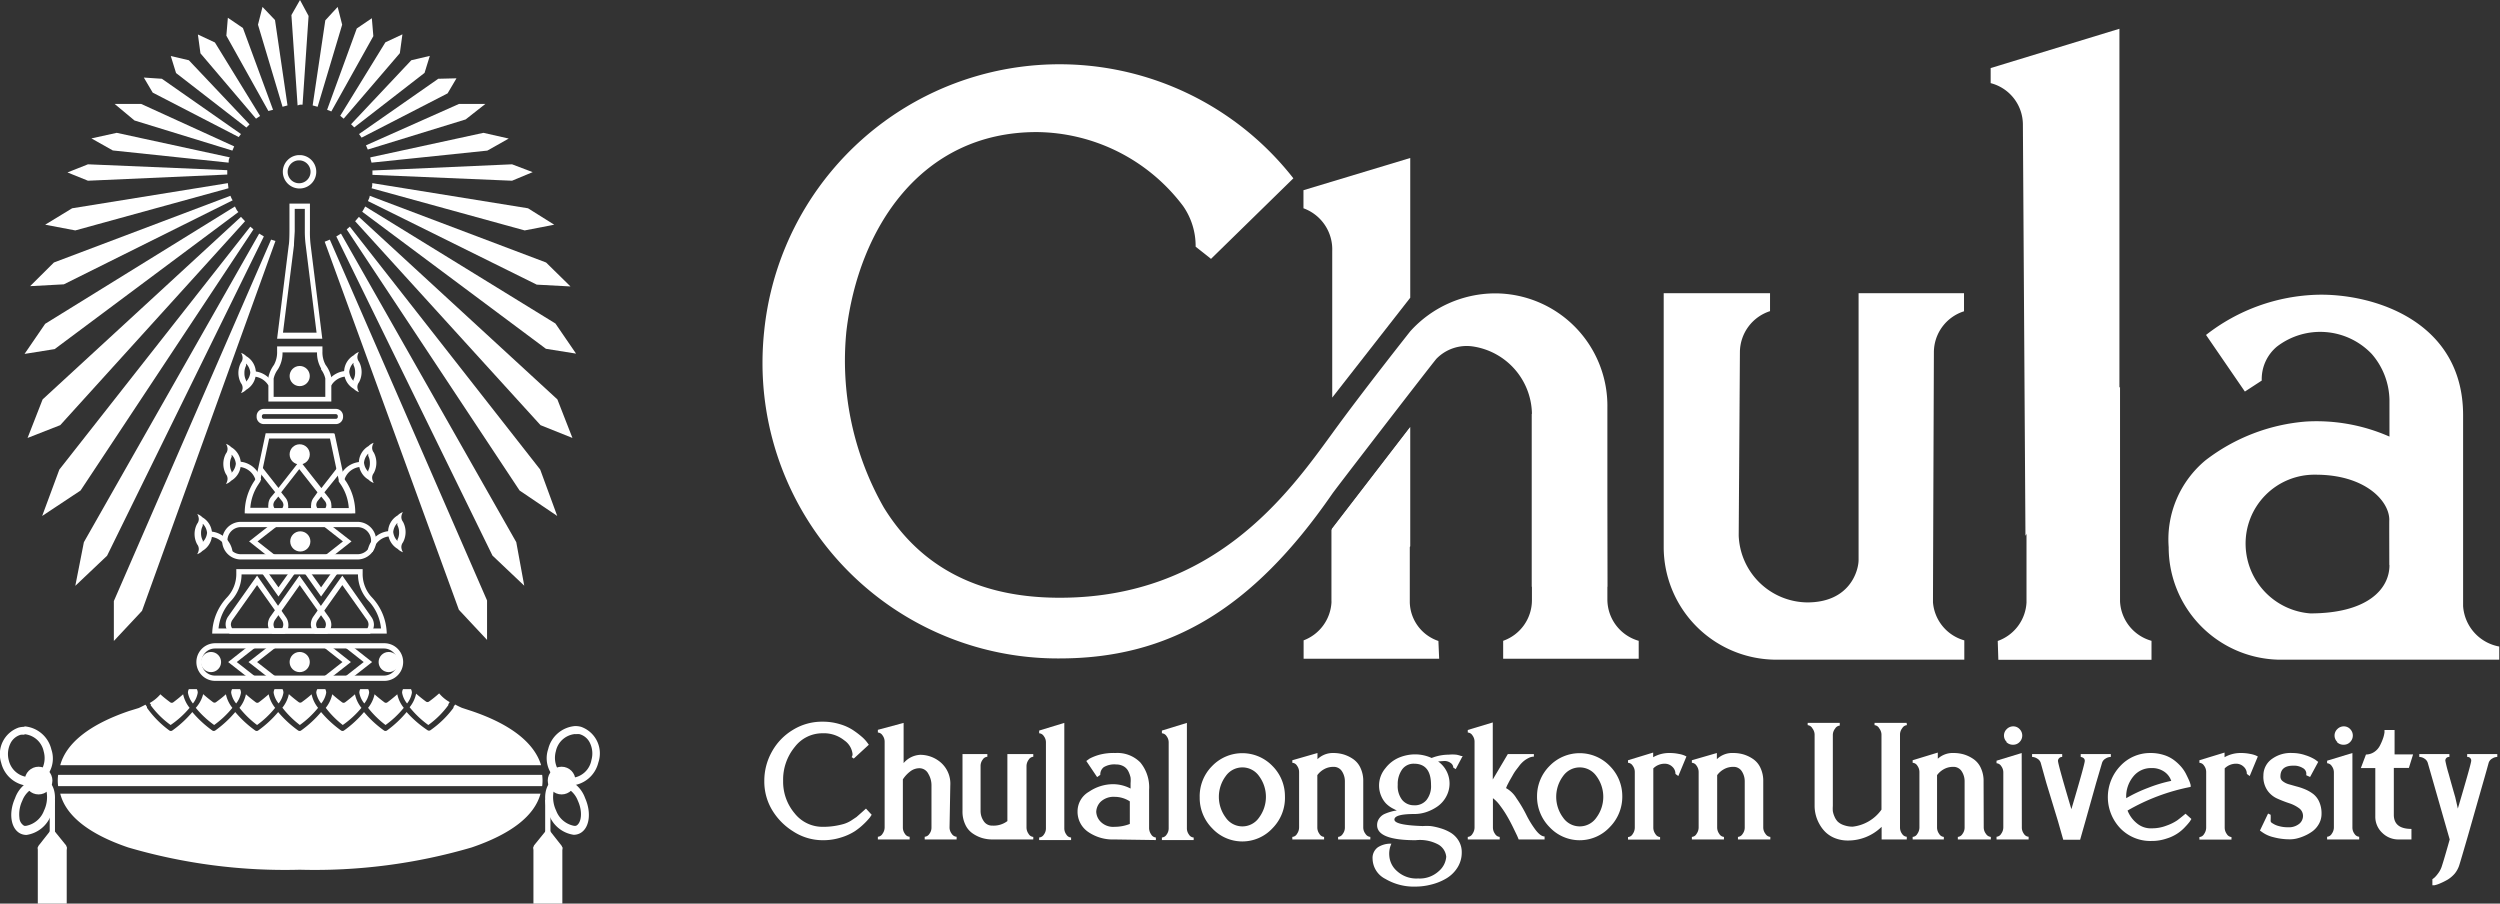 <svg id="Layer_1" data-name="Layer 1" xmlns="http://www.w3.org/2000/svg" viewBox="0 0 166 60"><rect x="0" y="0" width="166" height="60" fill="#333333" stroke="none"/><defs><style>.cls-1{fill:#fff;}</style></defs><title>logo-chula-2020-light</title><path class="cls-1" d="M18,15.91l-10.44,24v2.65l1.87-2L18.29,16Z"/><path class="cls-1" d="M17.21,15.51,5.57,36,5,38.9l2.11-2L17.52,15.7Z"/><path class="cls-1" d="M16.62,15.05,3.94,31.18,2.8,34.26l2.55-1.69L16.83,15.23Z"/><path class="cls-1" d="M16,14.4,2.83,26.52l-1,2.56L4,28.23,16.27,14.69Z"/><path class="cls-1" d="M15.6,13.71,3,21.5l-1.37,2,2-.32,12.2-9.1C15.73,14,15.66,13.83,15.6,13.71Z"/><path class="cls-1" d="M15.3,13,3.58,17.43,2,19l2.24-.12,11.21-5.58C15.38,13.21,15.34,13.09,15.3,13Z"/><path class="cls-1" d="M15.13,12.16,4.79,13.83,3,14.92l2,.38,10.17-2.8C15.16,12.39,15.14,12.28,15.13,12.16Z"/><path class="cls-1" d="M5.84,10.91l-1.36.54L5.84,12l9.25-.41c0-.1,0-.2,0-.29Z"/><path class="cls-1" d="M6.07,9.19l1.42.8,7.69.81c0-.12,0-.24.08-.35L7.75,8.82Z"/><path class="cls-1" d="M9.37,6.9H7.61L8.93,8l6.5,2,.12-.28Z"/><path class="cls-1" d="M10.75,5.23l-1.2-.08.59,1,5.71,2.95L16,8.9Z"/><path class="cls-1" d="M12.54,4l-1.2-.28.35,1.13,4.67,3.62.21-.21Z"/><path class="cls-1" d="M17,7.88l.27-.18-3-4.88-1.13-.53.17,1.25Z"/><path class="cls-1" d="M18.13,7.29l-2-5.43-1-.68-.1,1.19,2.79,5Z"/><path class="cls-1" d="M18.76,7.09,19.09,7l-.83-5.67L17.43.46l-.3,1.18Z"/><path class="cls-1" d="M19.92,6.95h.17l.4-5.89L19.92,0l-.57,1L19.76,7Z"/><path class="cls-1" d="M21.9,15.91l-.34.14,8.91,24.44,1.87,2V39.87Z"/><path class="cls-1" d="M22.64,15.51l-.31.19L32.7,36.89l2.11,2L34.28,36Z"/><path class="cls-1" d="M23.23,15.05l-.21.18L34.5,32.57,37,34.26l-1.13-3.08Z"/><path class="cls-1" d="M35.89,28.23l2.12.85-1-2.56L23.83,14.4l-.25.29Z"/><path class="cls-1" d="M36.25,23.16l2,.32-1.37-2L24.25,13.71c-.06.12-.13.24-.2.35Z"/><path class="cls-1" d="M35.64,18.9l2.24.12-1.62-1.59L24.55,13c0,.13-.08.24-.12.35Z"/><path class="cls-1" d="M36.8,14.92l-1.74-1.09L24.72,12.16c0,.12,0,.23-.05.34l10.17,2.8Z"/><path class="cls-1" d="M34,12l1.37-.57L34,10.91l-9.27.41c0,.1,0,.2,0,.29Z"/><path class="cls-1" d="M32.1,8.82l-7.51,1.63c0,.11.05.22.08.35L32.36,10l1.42-.8Z"/><path class="cls-1" d="M30.48,6.9,24.3,9.65l.12.28,6.5-2L32.23,6.9Z"/><path class="cls-1" d="M29.1,5.23,23.84,8.9l.17.24L29.72,6.2l.59-1Z"/><path class="cls-1" d="M27.31,4l-4,4.25.21.21,4.67-3.62.35-1.13Z"/><path class="cls-1" d="M22.82,7.88l3.73-4.35.17-1.25-1.13.53-3,4.88Z"/><path class="cls-1" d="M21.72,7.29,22,7.4l2.79-5-.1-1.19-1,.68Z"/><path class="cls-1" d="M21.09,7.09l1.63-5.45L22.42.46l-.82.89L20.76,7Z"/><path class="cls-1" d="M17.07,48.14A6.27,6.27,0,0,0,18.27,47l0,0a2.13,2.13,0,0,1-.43-.9c-.19.17-.41.35-.65.53a.17.17,0,0,1-.21,0c-.24-.18-.45-.35-.65-.53a2.13,2.13,0,0,1-.43.9l0,0A6.28,6.28,0,0,0,17.07,48.14Z"/><path class="cls-1" d="M10,46.82a5.87,5.87,0,0,0,1.33,1.32A6.28,6.28,0,0,0,12.59,47l0,0a2.13,2.13,0,0,1-.43-.9c-.19.17-.41.35-.65.53a.17.17,0,0,1-.21,0c-.24-.18-.46-.35-.65-.53a2.57,2.57,0,0,1-.71.58l.09.12Z"/><path class="cls-1" d="M16,46a.49.49,0,0,0-.06-.24h-.53a.49.49,0,0,0-.06.24,1.54,1.54,0,0,0,.33.71A1.54,1.54,0,0,0,16,46Z"/><path class="cls-1" d="M18.82,46a.49.49,0,0,0-.06-.24h-.53a.49.49,0,0,0-.06.24,1.54,1.54,0,0,0,.33.71A1.54,1.54,0,0,0,18.82,46Z"/><path class="cls-1" d="M13.13,46a.49.49,0,0,0-.06-.24h-.53a.49.49,0,0,0-.06.24,1.54,1.54,0,0,0,.33.71A1.54,1.54,0,0,0,13.13,46Z"/><path class="cls-1" d="M14.22,48.14A6.28,6.28,0,0,0,15.43,47l0,0a2.13,2.13,0,0,1-.43-.9c-.23.21-.46.38-.65.52a.17.17,0,0,1-.21,0c-.24-.18-.45-.35-.65-.53A2.13,2.13,0,0,1,13,47l0,0A6.27,6.27,0,0,0,14.22,48.14Z"/><path class="cls-1" d="M19.91,48.14A6.28,6.28,0,0,0,21.12,47l0,0a2.13,2.13,0,0,1-.43-.9c-.23.21-.46.38-.65.52a.17.17,0,0,1-.21,0c-.24-.18-.45-.35-.65-.53a2.13,2.13,0,0,1-.43.9l0,0A6.27,6.27,0,0,0,19.91,48.14Z"/><path class="cls-1" d="M28.44,48.14a5.87,5.87,0,0,0,1.33-1.32l0-.06.09-.14a2.47,2.47,0,0,1-.7-.58c-.2.18-.42.36-.67.54a.17.17,0,0,1-.21,0c-.19-.14-.42-.32-.65-.52a2.13,2.13,0,0,1-.43.9l0,0A6.28,6.28,0,0,0,28.44,48.14Z"/><path class="cls-1" d="M27.35,46a.49.49,0,0,0-.06-.24h-.53a.49.49,0,0,0-.06.24,1.54,1.54,0,0,0,.33.71A1.54,1.54,0,0,0,27.35,46Z"/><path class="cls-1" d="M31.34,47.22,30.67,47s-.23-.1-.45-.22l-.11.16,0,.06a6.59,6.59,0,0,1-1.52,1.48.17.17,0,0,1-.21,0A7.16,7.16,0,0,1,27,47.28,7.16,7.16,0,0,1,25.7,48.5a.17.17,0,0,1-.21,0,7.16,7.16,0,0,1-1.32-1.22,7.16,7.16,0,0,1-1.32,1.22.17.17,0,0,1-.21,0,7.16,7.16,0,0,1-1.32-1.22A7.16,7.16,0,0,1,20,48.5a.17.17,0,0,1-.21,0,7.16,7.16,0,0,1-1.32-1.22,7.16,7.16,0,0,1-1.32,1.22.17.17,0,0,1-.21,0,7.16,7.16,0,0,1-1.32-1.22,7.16,7.16,0,0,1-1.32,1.22.17.17,0,0,1-.21,0,7.16,7.16,0,0,1-1.32-1.22,7.16,7.16,0,0,1-1.32,1.22.17.17,0,0,1-.21,0A6.59,6.59,0,0,1,9.76,47l0-.06-.1-.15c-.25.13-.44.22-.44.22h0l-.65.2c-2.61.89-4.17,2.12-4.57,3.6l31.93,0C35.48,49.33,33.93,48.1,31.34,47.22Z"/><path class="cls-1" d="M21.66,46a.49.49,0,0,0-.06-.24h-.53A.49.49,0,0,0,21,46a1.54,1.54,0,0,0,.33.71A1.54,1.54,0,0,0,21.66,46Z"/><path class="cls-1" d="M22.76,48.14A6.27,6.27,0,0,0,24,47l0,0a2.13,2.13,0,0,1-.43-.9c-.19.17-.41.35-.65.53a.17.17,0,0,1-.21,0c-.24-.18-.45-.35-.65-.53a2.13,2.13,0,0,1-.43.9l0,0A6.28,6.28,0,0,0,22.76,48.14Z"/><path class="cls-1" d="M24.51,46a.49.49,0,0,0-.06-.24h-.53a.49.49,0,0,0-.06.24,1.54,1.54,0,0,0,.33.71A1.54,1.54,0,0,0,24.51,46Z"/><path class="cls-1" d="M25.6,48.14A6.28,6.28,0,0,0,26.81,47l0,0a2.13,2.13,0,0,1-.43-.9c-.19.17-.41.35-.65.53a.17.17,0,0,1-.21,0c-.24-.18-.45-.35-.65-.53a2.13,2.13,0,0,1-.43.9l0,0A6.28,6.28,0,0,0,25.6,48.14Z"/><path class="cls-1" d="M8.51,56.27a37,37,0,0,0,11.4,1.48,37,37,0,0,0,11.41-1.48c2.61-.89,4.17-2.09,4.57-3.57H4C4.37,54.17,5.92,55.39,8.51,56.27Z"/><path class="cls-1" d="M3.86,52.2a2.9,2.9,0,0,1,0-.75H36a2.9,2.9,0,0,1,0,.75Z"/><path class="cls-1" d="M1.62,48.75h0a1.44,1.44,0,0,1,1.28,1.14A1.61,1.61,0,0,1,2.82,51a1.09,1.09,0,0,1-.69.6,1,1,0,0,1-.26,0A1.44,1.44,0,0,1,.59,50.51a1.61,1.61,0,0,1,.09-1.12,1.09,1.09,0,0,1,.69-.6,1,1,0,0,1,.26,0m0-.53a1.51,1.51,0,0,0-.39.05A1.87,1.87,0,0,0,.08,50.65a2,2,0,0,0,1.79,1.53,1.51,1.51,0,0,0,.39-.05,1.87,1.87,0,0,0,1.15-2.37,2,2,0,0,0-1.79-1.53Z"/><path class="cls-1" d="M2.64,52.17h0a.39.39,0,0,1,.16,0,.65.65,0,0,1,.31.52,2.08,2.08,0,0,1-.19,1.14,1.59,1.59,0,0,1-1.16,1,.39.39,0,0,1-.16,0,.65.65,0,0,1-.31-.52,2.08,2.08,0,0,1,.19-1.14,1.59,1.59,0,0,1,1.16-1m0-.53A2.06,2.06,0,0,0,1,53c-.45,1-.28,2.06.38,2.36a.91.91,0,0,0,.38.08,2.06,2.06,0,0,0,1.64-1.35c.45-1,.28-2.06-.38-2.36a.91.91,0,0,0-.38-.08Z"/><circle class="cls-1" cx="2.56" cy="51.83" r="0.92"/><rect class="cls-1" x="3.3" y="53.1" width="0.35" height="2.86"/><path class="cls-1" d="M4.35,56.48a.29.29,0,0,0,.08-.2.3.3,0,0,0-.06-.17L3.47,55l-.89,1.13a.32.32,0,0,0-.07.19.29.29,0,0,0,.08.2Z"/><rect class="cls-1" x="2.51" y="56.25" width="1.92" height="3.75"/><path class="cls-1" d="M38.23,48.75a1,1,0,0,1,.26,0,1.09,1.09,0,0,1,.69.6,1.61,1.61,0,0,1,.09,1.12A1.44,1.44,0,0,1,38,51.65a1,1,0,0,1-.26,0A1.09,1.09,0,0,1,37,51a1.61,1.61,0,0,1-.09-1.12,1.44,1.44,0,0,1,1.28-1.14m0-.53a2,2,0,0,0-1.79,1.53,1.87,1.87,0,0,0,1.15,2.37,1.51,1.51,0,0,0,.39.05,2,2,0,0,0,1.79-1.53,1.87,1.87,0,0,0-1.15-2.37,1.51,1.51,0,0,0-.39-.05Z"/><path class="cls-1" d="M37.21,52.17a1.59,1.59,0,0,1,1.16,1c.35.76.22,1.51-.12,1.66a.38.38,0,0,1-.16,0,1.59,1.59,0,0,1-1.16-1,2.08,2.08,0,0,1-.19-1.14.65.65,0,0,1,.31-.52.39.39,0,0,1,.16,0m0-.53a.91.91,0,0,0-.38.08c-.66.3-.83,1.35-.38,2.36a2.06,2.06,0,0,0,1.64,1.35.91.91,0,0,0,.38-.08c.66-.3.83-1.35.38-2.36a2.06,2.06,0,0,0-1.64-1.35Z"/><circle class="cls-1" cx="37.29" cy="51.83" r="0.92"/><rect class="cls-1" x="36.2" y="53.1" width="0.35" height="2.86"/><path class="cls-1" d="M35.5,56.48a.29.29,0,0,1-.08-.2.3.3,0,0,1,.06-.17L36.38,55l.89,1.13a.32.32,0,0,1,.07.19.29.29,0,0,1-.08.2Z"/><rect class="cls-1" x="35.41" y="56.25" width="1.92" height="3.75" transform="translate(72.75 116.25) rotate(180)"/><path class="cls-1" d="M23.77,38.14a2.58,2.58,0,0,0,.7,1.76,3.09,3.09,0,0,1,.83,1.83H14.51a3.12,3.12,0,0,1,.83-1.83,2.6,2.6,0,0,0,.7-1.76h7.73m.35-.35H15.69v.28a2.26,2.26,0,0,1-.6,1.58,3.61,3.61,0,0,0-1,2.42H25.68a3.61,3.61,0,0,0-1-2.42,2.25,2.25,0,0,1-.6-1.58v-.28Z"/><path class="cls-1" d="M19.92,10.65h0a.76.76,0,1,1-.12,0h.09M20,10.3H19.8a1.11,1.11,0,1,0,.18,0Z"/><path class="cls-1" d="M20.24,13.87v1.42a7.22,7.22,0,0,0,.06,1l.72,5.8H18.79l.73-5.8c0-.25.06-.93.05-1V13.87h.67m.35-.35H19.22v1.78c0,.09,0,.75-.05,1l-.77,6.19h3l-.77-6.19a6.87,6.87,0,0,1-.05-1V13.52Z"/><path class="cls-1" d="M21.91,29.12l.58,2.74v.06l0,.05.15.22a3.17,3.17,0,0,1,.52,1.56H16.62a3.21,3.21,0,0,1,.52-1.56l.15-.23,0-.05v-.06l.58-2.73h4m.28-.35H17.64l-.64,3-.14.21a3.81,3.81,0,0,0-.61,2.11h7.34A3.8,3.8,0,0,0,23,32l-.14-.2-.64-3Z"/><path class="cls-1" d="M21.05,23.4a2.05,2.05,0,0,0,.27,1.06l0,.07a1.61,1.61,0,0,1,.28.6v1.22H18.17V25.14a1.62,1.62,0,0,1,.27-.6l.05-.08a2.06,2.06,0,0,0,.27-1.06h2.3M21.4,23h-3v.34a1.74,1.74,0,0,1-.21.89,2.12,2.12,0,0,0-.37.83v1.6H22v-1.6a2.1,2.1,0,0,0-.38-.83,1.73,1.73,0,0,1-.21-.89V23Z"/><circle class="cls-1" cx="19.9" cy="24.97" r="0.67"/><circle class="cls-1" cx="19.9" cy="30.17" r="0.67"/><path class="cls-1" d="M22.31,27.5a.13.13,0,0,1,.12.12v.07a.13.13,0,0,1-.12.12h-4.8a.13.13,0,0,1-.12-.12v-.07a.13.13,0,0,1,.12-.12h4.8m0-.35h-4.8a.48.48,0,0,0-.47.47v.07a.48.48,0,0,0,.47.47h4.8a.48.48,0,0,0,.47-.47v-.07a.48.48,0,0,0-.47-.47Z"/><path class="cls-1" d="M18.9,42.08H15.25L15.19,42a.85.85,0,0,1-.21-.56.93.93,0,0,1,.18-.52l1.91-2.7L19,41a.9.9,0,0,1,.15.47A.86.86,0,0,1,19,42Zm-3.49-.35h3.32a.49.49,0,0,0,.08-.27.54.54,0,0,0-.09-.28l-1.65-2.33-1.62,2.29a.58.58,0,0,0-.12.32A.49.49,0,0,0,15.42,41.73Z"/><path class="cls-1" d="M21.73,42.08H18.08L18,42a.86.86,0,0,1-.21-.56.93.93,0,0,1,.18-.52l1.91-2.7L21.85,41a.9.9,0,0,1,.15.47.85.85,0,0,1-.21.56Zm-3.49-.35h3.32a.49.49,0,0,0,.08-.27.54.54,0,0,0-.09-.28L19.9,38.85l-1.62,2.29a.58.58,0,0,0-.12.32A.5.5,0,0,0,18.24,41.73Z"/><path class="cls-1" d="M24.56,42.08H20.9L20.85,42a.85.85,0,0,1-.21-.56.93.93,0,0,1,.18-.52l1.91-2.7L24.68,41a.9.9,0,0,1,.15.47.86.86,0,0,1-.21.56Zm-3.49-.35h3.32a.5.5,0,0,0,.08-.27.54.54,0,0,0-.09-.28l-1.65-2.33-1.62,2.29a.58.58,0,0,0-.12.32A.49.49,0,0,0,21.07,41.73Z"/><path class="cls-1" d="M15.38,30.19a1,1,0,0,1,.28.6v0h0a1,1,0,0,1-.28.6l0-.08,0,0h0a1,1,0,0,1-.11-.48,1,1,0,0,1,.11-.49h0l0,0,0-.08M15,29.46a.71.71,0,0,1,.11.33.51.51,0,0,1-.11.33,1.44,1.44,0,0,0,0,1.36.51.51,0,0,1,.11.33.71.71,0,0,1-.11.33.88.88,0,0,0,.35-.22,1.29,1.29,0,0,0,0-2.23.88.88,0,0,0-.35-.22Z"/><path class="cls-1" d="M17,32a1.22,1.22,0,0,0-1.19-1v-.35a1.57,1.57,0,0,1,1.53,1.23Z"/><path class="cls-1" d="M24.45,30.19l0,.08,0,0h0a1,1,0,0,1,.11.48,1,1,0,0,1-.11.49h0l0,0,0,.08a1,1,0,0,1-.28-.6v0h0a1,1,0,0,1,.28-.6m.37-.72a.88.88,0,0,0-.35.22,1.29,1.29,0,0,0,0,2.23.88.88,0,0,0,.35.22.71.71,0,0,1-.11-.33.51.51,0,0,1,.11-.33,1.44,1.44,0,0,0,0-1.36.51.51,0,0,1-.11-.33.71.71,0,0,1,.11-.33Z"/><path class="cls-1" d="M22.85,31.92l-.34-.09A1.56,1.56,0,0,1,24,30.67V31A1.21,1.21,0,0,0,22.85,31.92Z"/><path class="cls-1" d="M16.34,24.14a1,1,0,0,1,.28.6v0h0a1,1,0,0,1-.28.6l0-.08,0,0h0a1,1,0,0,1-.11-.49,1,1,0,0,1,.11-.49h0l0,0,0-.08M16,23.42a.71.71,0,0,1,.11.33.51.51,0,0,1-.11.33,1.44,1.44,0,0,0,0,1.36.51.51,0,0,1,.11.33.71.71,0,0,1-.11.33.88.88,0,0,0,.35-.22,1.29,1.29,0,0,0,0-2.23.88.88,0,0,0-.35-.22Z"/><path class="cls-1" d="M17.82,25.59A1.22,1.22,0,0,0,16.76,25v-.35a1.57,1.57,0,0,1,1.36.79Z"/><path class="cls-1" d="M23.47,24.15l0,.08,0,0h0a1,1,0,0,1,.11.49,1,1,0,0,1-.11.49h0l0,0,0,.08a1,1,0,0,1-.28-.6v0h0a1,1,0,0,1,.28-.6m.37-.72a.88.88,0,0,0-.35.22,1.29,1.29,0,0,0,0,2.23.88.88,0,0,0,.35.22.71.71,0,0,1-.11-.33.51.51,0,0,1,.11-.33,1.44,1.44,0,0,0,0-1.36.51.51,0,0,1-.11-.33.71.71,0,0,1,.11-.33Z"/><path class="cls-1" d="M22,25.59l-.3-.18A1.57,1.57,0,0,1,23,24.63V25A1.22,1.22,0,0,0,22,25.59Z"/><path class="cls-1" d="M13.47,34.78a1,1,0,0,1,.28.6v0h0a1,1,0,0,1-.28.6l0-.08,0,0h0a1,1,0,0,1-.12-.49,1,1,0,0,1,.11-.49h0l0,0,0-.08m-.37-.72a.71.71,0,0,1,.11.33.51.51,0,0,1-.11.33,1.44,1.44,0,0,0,0,1.36.51.51,0,0,1,.11.33.71.71,0,0,1-.11.33.88.88,0,0,0,.35-.22,1.29,1.29,0,0,0,0-2.23.88.88,0,0,0-.35-.22Z"/><path class="cls-1" d="M15.09,36.64a1.22,1.22,0,0,0-1.2-1v-.35a1.57,1.57,0,0,1,1.55,1.33Z"/><path class="cls-1" d="M26.38,34.78l0,.08,0,0h0a1,1,0,0,1,.12.49,1,1,0,0,1-.11.49h0l0,0,0,.08a1,1,0,0,1-.28-.6v0h0a1,1,0,0,1,.28-.6m.37-.72a.88.88,0,0,0-.35.22,1.29,1.29,0,0,0,0,2.23.88.88,0,0,0,.35.22.71.71,0,0,1-.11-.33.51.51,0,0,1,.11-.33,1.44,1.44,0,0,0,0-1.36.51.51,0,0,1-.11-.33.71.71,0,0,1,.11-.33Z"/><path class="cls-1" d="M24.76,36.64l-.35-.05A1.57,1.57,0,0,1,26,35.26v.35A1.22,1.22,0,0,0,24.76,36.64Z"/><path class="cls-1" d="M23.74,35h0a.9.9,0,0,1,0,1.8H16A.9.9,0,0,1,16,35h7.71m0-.35H16a1.25,1.25,0,0,0,0,2.5h7.73a1.25,1.25,0,1,0,0-2.5Z"/><polygon class="cls-1" points="21.46 36.98 22.03 36.98 23.34 35.95 22.03 34.93 21.47 34.93 22.77 35.95 21.46 36.98"/><polygon class="cls-1" points="18.41 36.98 17.1 35.95 18.41 34.93 17.84 34.93 16.54 35.95 17.84 36.98 18.41 36.98"/><circle class="cls-1" cx="19.94" cy="35.95" r="0.67"/><path class="cls-1" d="M25.49,43.06h0a.9.9,0,0,1,0,1.8H14.28a.9.9,0,0,1,0-1.8H25.49m0-.35H14.29a1.25,1.25,0,0,0,0,2.5H25.52a1.25,1.25,0,1,0,0-2.5Z"/><polygon class="cls-1" points="22.67 45.12 23.23 45.12 24.71 43.96 23.34 42.88 22.78 42.88 24.15 43.96 22.67 45.12"/><polygon class="cls-1" points="21.26 45.12 21.82 45.12 23.3 43.96 21.93 42.88 21.37 42.88 22.74 43.96 21.26 45.12"/><polygon class="cls-1" points="18.55 45.12 17.07 43.96 18.45 42.88 17.88 42.88 16.5 43.96 17.98 45.12 18.55 45.12"/><polygon class="cls-1" points="17.2 45.12 15.72 43.96 17.1 42.88 16.52 42.88 15.15 43.96 16.63 45.12 17.2 45.12"/><circle class="cls-1" cx="19.9" cy="43.96" r="0.67"/><circle class="cls-1" cx="14.01" cy="43.96" r="0.67"/><circle class="cls-1" cx="25.81" cy="43.96" r="0.67"/><path class="cls-1" d="M23.34,33.75H22a.71.71,0,0,0,0-.23.79.79,0,0,0-.15-.44l-.31-.39,1-1.24L22.44,31l-1.1,1.41-1.43-1.82L18.49,32.4l-1.17-1.49-.12.41,1.07,1.36L18,33a.82.82,0,0,0-.18.49.71.71,0,0,0,0,.23H16.39l0,.35h7Zm-4.6,0h-.51a.4.4,0,0,1-.08-.23.47.47,0,0,1,.11-.28l.22-.27.25.31a.44.44,0,0,1,.09.24A.4.4,0,0,1,18.74,33.75Zm2.1-.72a.82.82,0,0,0-.18.49.71.71,0,0,0,0,.23H19.13a.71.71,0,0,0,0-.23.8.8,0,0,0-.15-.44l-.31-.39,1.2-1.54,1.21,1.54Zm.75.72h-.51a.4.4,0,0,1-.08-.23.47.47,0,0,1,.11-.28l.22-.27.25.31a.43.43,0,0,1,.09.24A.4.4,0,0,1,21.6,33.75Z"/><polygon class="cls-1" points="22.04 37.99 21.32 39 20.6 37.99 20.18 37.99 21.32 39.61 22.47 37.99 22.04 37.99"/><polygon class="cls-1" points="19.21 37.99 18.49 39 17.77 37.99 17.35 37.99 18.49 39.61 19.64 37.99 19.21 37.99"/><path class="cls-1" d="M151.72,43.8h0Z"/><path class="cls-1" d="M158.66,26.53c0,.07,0,2.46,0,2.46a12,12,0,0,0-5.54-1,12.56,12.56,0,0,0-6.67,2.57A6.83,6.83,0,0,0,144,36.33a7.47,7.47,0,0,0,7.21,7.47h14.74v-.87a2.93,2.93,0,0,1-2.4-2.69V27.57c0-6.25-5.94-8.08-9.65-8a12.55,12.55,0,0,0-7.42,2.67L149.06,26l1.12-.73a2.81,2.81,0,0,1,1-2.25,4.72,4.72,0,0,1,6.31.49A4.79,4.79,0,0,1,158.66,26.53Zm0,11c0,1.59-1.47,3.2-5.26,3.2a4.65,4.65,0,0,1-4.29-4.49,4.57,4.57,0,0,1,4.66-4.72c3.26,0,4.88,1.73,4.88,3C158.64,34.45,158.65,37,158.65,37.5Z"/><path class="cls-1" d="M140.73,1.91V28.35c-2.43,1.32-4.56,5-6.24,7.22L134.32,8.3h0a2.85,2.85,0,0,0-2.14-2.78v-1Z"/><path class="cls-1" d="M132.65,42.56A2.87,2.87,0,0,0,134.56,40l0-7.92c.91-2.23,3-4,6.21-6.39V39.93a2.86,2.86,0,0,0,2.09,2.62v1.26l-10.17,0Z"/><path class="cls-1" d="M117.78,43.78h0Z"/><line class="cls-1" x1="128.55" y1="23.29" x2="128.55" y2="23.46"/><path class="cls-1" d="M128.35,40a2.86,2.86,0,0,0,2.08,2.52V43.8l-12.29,0h-.39a7.48,7.48,0,0,1-7.28-7.48V19.47h7.06v1.19a2.88,2.88,0,0,0-2,2.7l-.08,12.2A4.61,4.61,0,0,0,120,40c2.86,0,3.41-2.14,3.41-2.82V19.47h7v1.2a2.86,2.86,0,0,0-2,2.72S128.35,39,128.35,40Z"/><path class="cls-1" d="M93.64,10.49v9.28l-5.18,6.63V16.66a2.9,2.9,0,0,0-1.91-2.83v-1.2Z"/><path class="cls-1" d="M95.56,43.74h-9V42.52A2.87,2.87,0,0,0,88.41,40c0-.07,0-4.82,0-4.82l5.2-6.76V40a2.78,2.78,0,0,0,1.9,2.56Z"/><path class="cls-1" d="M93.64,22s-3.23,4.08-5.19,6.79c-2.91,4-7.85,10.9-18.08,10.9-3.6,0-8.55-.88-11.69-6A19.71,19.71,0,0,1,56.2,22C57,15.2,61.13,8.77,68.83,8.77a12.29,12.29,0,0,1,9.72,4.9,4.63,4.63,0,0,1,.84,2.71l.9.71.12.1,5.47-5.35A19.71,19.71,0,0,0,50.74,22a20.21,20.21,0,0,0-.11,2.12A19.61,19.61,0,0,0,70.35,43.72c7.21,0,12.78-3.2,18.11-10.93.25-.36,4.28-5.58,4.28-5.58s2.58-3.34,2.65-3.4A2.81,2.81,0,0,1,97.77,23a4.6,4.6,0,0,1,3.95,4.67V39.85a2.86,2.86,0,0,1-1.91,2.7v1.19h9V42.55a2.86,2.86,0,0,1-2.08-2.75V27.09a7.47,7.47,0,0,0-7.48-7.61A7.62,7.62,0,0,0,93.64,22Z"/><path class="cls-1" d="M88.44,39.93c0-.07,0-4.82,0-4.82l5.2-6.76v7.93Z"/><polygon class="cls-1" points="101.71 27.48 101.71 38.96 106.72 38.96 106.69 27.5 101.71 27.48"/><path class="cls-1" d="M150.95,43.83h0Z"/><path class="cls-1" d="M50.75,51.85a3.94,3.94,0,0,1,.5-1.93,3.86,3.86,0,0,1,1.39-1.45,3.68,3.68,0,0,1,2-.55,3.83,3.83,0,0,1,1.11.16,3.27,3.27,0,0,1,.86.38,5.74,5.74,0,0,1,.6.45,2.36,2.36,0,0,1,.37.39l.11.15-1,.92-.14-.1a.33.33,0,0,0,.06-.2,1.27,1.27,0,0,0-.55-.91,2.15,2.15,0,0,0-1.44-.47,2.3,2.3,0,0,0-1.84.9A3.42,3.42,0,0,0,52,51.85,3.25,3.25,0,0,0,52.76,54a2.35,2.35,0,0,0,1.9.9,4.63,4.63,0,0,0,.78-.06,5.18,5.18,0,0,0,.59-.13,2.08,2.08,0,0,0,.48-.22l.36-.24.33-.29.3-.27.38.41-.12.18a4.6,4.6,0,0,1-.38.41,4.24,4.24,0,0,1-.63.51,3.69,3.69,0,0,1-.91.41,3.84,3.84,0,0,1-1.18.18,3.59,3.59,0,0,1-2-.59,4.23,4.23,0,0,1-1.43-1.48A3.69,3.69,0,0,1,50.75,51.85Z"/><path class="cls-1" d="M63.05,54.94a.68.68,0,0,0,.15.43.41.41,0,0,0,.32.19v.18H61.4v-.18a.4.4,0,0,0,.31-.19.67.67,0,0,0,.14-.41V52.12a1.48,1.48,0,0,0-.21-.74.66.66,0,0,0-.6-.37,1,1,0,0,0-.61.22,2.07,2.07,0,0,0-.48.52v3.19a.71.71,0,0,0,.14.43.39.39,0,0,0,.31.19v.18H58.29v-.18a.39.39,0,0,0,.31-.2.72.72,0,0,0,.14-.42V49.25a.69.69,0,0,0-.14-.42.39.39,0,0,0-.31-.19v-.18L60,48v2.67a1.54,1.54,0,0,1,1.1-.55,2.09,2.09,0,0,1,1.38.52,1.86,1.86,0,0,1,.62,1.51Z"/><path class="cls-1" d="M68.61,50.07v.18a.39.39,0,0,0-.31.2.72.72,0,0,0-.14.42v4.07a.73.73,0,0,0,.14.43.39.39,0,0,0,.31.2v.17H65.89a2.38,2.38,0,0,1-.69-.1,2.28,2.28,0,0,1-.63-.31,1.43,1.43,0,0,1-.48-.59,2,2,0,0,1-.18-.89V50.07h1.65v.18a.39.39,0,0,0-.31.19.69.69,0,0,0-.14.41v3a1.18,1.18,0,0,0,.2.66.65.65,0,0,0,.58.31,1.51,1.51,0,0,0,1-.3V50.07Z"/><path class="cls-1" d="M70.67,48v7a.69.69,0,0,0,.14.42.39.39,0,0,0,.31.19v.17H69v-.17a.4.4,0,0,0,.31-.19.68.68,0,0,0,.14-.42v-5.7a.68.68,0,0,0-.14-.42.4.4,0,0,0-.31-.19v-.18Z"/><path class="cls-1" d="M74,55.74a2.88,2.88,0,0,1-1.76-.51,1.62,1.62,0,0,1-.69-1.37,1.5,1.5,0,0,1,.76-1.29,2.86,2.86,0,0,1,1.59-.5,2.52,2.52,0,0,1,1.17.29V52a1.83,1.83,0,0,0,0-.37,1.74,1.74,0,0,0-.14-.4.79.79,0,0,0-.31-.34,1,1,0,0,0-.51-.13,1.37,1.37,0,0,0-.82.18.61.61,0,0,0-.23.51l-.21.15-.72-1.07.22-.16a3.35,3.35,0,0,1,.67-.26A3.71,3.71,0,0,1,74.07,50a2.13,2.13,0,0,1,1.65.63,2.59,2.59,0,0,1,.58,1.82v2.51a.75.75,0,0,0,.14.45.4.4,0,0,0,.31.2v.17ZM72.79,53.9a1,1,0,0,0,.29.66,1.17,1.17,0,0,0,.94.34,2.75,2.75,0,0,0,1-.19v-1.5a1.86,1.86,0,0,0-1-.3,1.26,1.26,0,0,0-.94.33A1,1,0,0,0,72.79,53.9Z"/><path class="cls-1" d="M78.81,48v7a.69.69,0,0,0,.14.42.39.39,0,0,0,.31.19v.17H77.15v-.17a.4.4,0,0,0,.31-.19A.68.68,0,0,0,77.6,55v-5.7a.68.68,0,0,0-.14-.42.4.4,0,0,0-.31-.19v-.18Z"/><path class="cls-1" d="M80.49,50.86a2.78,2.78,0,0,1,4,0,2.83,2.83,0,0,1,.83,2A2.87,2.87,0,0,1,84.49,55a2.73,2.73,0,0,1-4,0,2.87,2.87,0,0,1-.83-2.06A2.83,2.83,0,0,1,80.49,50.86Zm.9,3.43a1.34,1.34,0,0,0,2.21,0,2.31,2.31,0,0,0,0-2.76,1.35,1.35,0,0,0-2.21,0,2.31,2.31,0,0,0,0,2.76Z"/><path class="cls-1" d="M90.52,54.94a.69.69,0,0,0,.15.43.42.42,0,0,0,.32.2v.17H88.85v-.17a.4.4,0,0,0,.31-.2.69.69,0,0,0,.14-.41V51.88a1.21,1.21,0,0,0-.19-.66.64.64,0,0,0-.58-.3,1.23,1.23,0,0,0-.6.15,1.38,1.38,0,0,0-.46.4v3.47a.72.72,0,0,0,.14.43.4.4,0,0,0,.31.2v.17H85.81v-.17a.38.38,0,0,0,.31-.2.74.74,0,0,0,.14-.43V51.27a.71.71,0,0,0-.14-.43.39.39,0,0,0-.31-.19v-.17L87.48,50v.41A1.47,1.47,0,0,1,88.54,50a2.37,2.37,0,0,1,.69.1,2.28,2.28,0,0,1,.63.31,1.43,1.43,0,0,1,.48.59,2,2,0,0,1,.18.89Z"/><path class="cls-1" d="M95.49,50.56A1.79,1.79,0,0,1,96.25,52a1.81,1.81,0,0,1-.22.89,1.89,1.89,0,0,1-.57.65,2.91,2.91,0,0,1-.75.38,2.49,2.49,0,0,1-.79.13q-1.33,0-1.33.37t1.88.43a4.47,4.47,0,0,1,.52,0,4.13,4.13,0,0,1,.67.15,2.85,2.85,0,0,1,.68.3,1.58,1.58,0,0,1,.51.52,1.44,1.44,0,0,1,.21.78,1.86,1.86,0,0,1-.28,1,2.2,2.2,0,0,1-.73.72,3.66,3.66,0,0,1-1,.41,4.19,4.19,0,0,1-1.06.14,3.72,3.72,0,0,1-2-.51,1.53,1.53,0,0,1-.85-1.33.87.87,0,0,1,.35-.77,1.56,1.56,0,0,1,.9-.24,1.57,1.57,0,0,0-.14.81,1.48,1.48,0,0,0,.5,1,1.9,1.9,0,0,0,1.41.5,1.86,1.86,0,0,0,1.38-.49,1.39,1.39,0,0,0,.49-.95,1.05,1.05,0,0,0-.52-.81A2.57,2.57,0,0,0,94,55.79q-2.56,0-2.56-1a.75.75,0,0,1,.15-.46.86.86,0,0,1,.36-.29,3.3,3.3,0,0,1,.43-.15,2,2,0,0,1,.36-.07h.15l-.14,0-.31-.16a1.85,1.85,0,0,1-.41-.31,1.63,1.63,0,0,1-.32-.5,1.75,1.75,0,0,1-.14-.72A1.78,1.78,0,0,1,92,51a2.21,2.21,0,0,1,.91-.7,2.79,2.79,0,0,1,1.05-.21,2.66,2.66,0,0,1,1.1.24,3.1,3.1,0,0,1,1.13-.22,2.7,2.7,0,0,1,.5,0,1.57,1.57,0,0,1,.33.09l.1,0-.46.87-.16-.1a.39.39,0,0,0-.18-.31.68.68,0,0,0-.42-.13Zm-2.68,1.55a1.49,1.49,0,0,0,.29,1,1,1,0,0,0,.78.36,1,1,0,0,0,.84-.35,1.47,1.47,0,0,0,.3-1q0-1.41-1.13-1.41a.94.94,0,0,0-.78.37A1.67,1.67,0,0,0,92.81,52.12Z"/><path class="cls-1" d="M100,52.33a1.86,1.86,0,0,1,.69.67,8.72,8.72,0,0,1,.65,1.09,6.4,6.4,0,0,0,.61,1q.34.45.61.45v.2h-1.72l-.1-.24-.27-.56q-.2-.41-.4-.75a6.48,6.48,0,0,0-.46-.69,2.29,2.29,0,0,0-.48-.5v1.94a.72.72,0,0,0,.14.43.4.4,0,0,0,.31.2v.17H97.46v-.17a.38.38,0,0,0,.31-.2.74.74,0,0,0,.14-.43V49.25a.69.69,0,0,0-.14-.42.39.39,0,0,0-.31-.19v-.17l1.66-.5v3.79l1-1.69h1.73v.17a.78.78,0,0,0-.33.08,1.74,1.74,0,0,0-.31.19,1.91,1.91,0,0,0-.3.3l-.26.34q-.11.15-.23.37l-.19.33-.15.29Z"/><path class="cls-1" d="M102.89,50.86a2.78,2.78,0,0,1,4,0,2.83,2.83,0,0,1,.83,2,2.87,2.87,0,0,1-.83,2.06,2.73,2.73,0,0,1-4,0,2.87,2.87,0,0,1-.83-2.06A2.83,2.83,0,0,1,102.89,50.86Zm.9,3.43a1.34,1.34,0,0,0,2.21,0,2.31,2.31,0,0,0,0-2.76,1.35,1.35,0,0,0-2.21,0,2.31,2.31,0,0,0,0,2.76Z"/><path class="cls-1" d="M110.88,50a2.91,2.91,0,0,1,.59.06,1.76,1.76,0,0,1,.39.11l.12.06-.54,1.3-.19-.14a.63.63,0,0,0-.21-.48.72.72,0,0,0-.51-.2,1.07,1.07,0,0,0-.75.31v3.93a.72.72,0,0,0,.14.43.4.4,0,0,0,.31.2v.17h-2.13v-.17a.38.38,0,0,0,.31-.2.74.74,0,0,0,.14-.43V51.26a.69.69,0,0,0-.14-.42.39.39,0,0,0-.31-.19v-.17l1.67-.51v.31A2.13,2.13,0,0,1,110.88,50Z"/><path class="cls-1" d="M117.08,54.94a.69.69,0,0,0,.15.43.42.42,0,0,0,.32.2v.17h-2.15v-.17a.4.4,0,0,0,.31-.2.69.69,0,0,0,.14-.41V51.88a1.21,1.21,0,0,0-.19-.66.64.64,0,0,0-.58-.3,1.23,1.23,0,0,0-.6.15,1.38,1.38,0,0,0-.46.4v3.47a.72.72,0,0,0,.14.43.4.4,0,0,0,.31.2v.17h-2.13v-.17a.38.38,0,0,0,.31-.2.74.74,0,0,0,.14-.43V51.27a.71.71,0,0,0-.14-.43.39.39,0,0,0-.31-.19v-.17L114,50v.41A1.47,1.47,0,0,1,115.1,50a2.37,2.37,0,0,1,.69.1,2.28,2.28,0,0,1,.63.31,1.43,1.43,0,0,1,.48.59,2,2,0,0,1,.18.89Z"/><path class="cls-1" d="M126.62,48.15a.4.4,0,0,0-.31.2.69.69,0,0,0-.15.41v6.18a.7.7,0,0,0,.14.43.4.4,0,0,0,.31.19v.18h-1.67V54.9a3.18,3.18,0,0,1-2.23.91,2.31,2.31,0,0,1-.85-.15,1.93,1.93,0,0,1-.64-.4,2.29,2.29,0,0,1-.42-.56,2.46,2.46,0,0,1-.31-1.19V48.76a.71.71,0,0,0-.15-.4.4.4,0,0,0-.31-.21V48h2.13v.18a.4.4,0,0,0-.31.2.69.69,0,0,0-.15.41v4.73a2.25,2.25,0,0,0,0,.34,1.49,1.49,0,0,0,.11.36,1.06,1.06,0,0,0,.22.34,1.08,1.08,0,0,0,.4.23,1.69,1.69,0,0,0,.59.1,2.72,2.72,0,0,0,1.91-1.13v-5a.71.71,0,0,0-.15-.4.4.4,0,0,0-.31-.21V48h2.13Z"/><path class="cls-1" d="M131.72,54.94a.69.69,0,0,0,.15.43.42.42,0,0,0,.32.2v.17H130v-.17a.4.4,0,0,0,.31-.2.69.69,0,0,0,.14-.41V51.88a1.21,1.21,0,0,0-.19-.66.64.64,0,0,0-.58-.3,1.23,1.23,0,0,0-.6.15,1.38,1.38,0,0,0-.46.4v3.47a.72.72,0,0,0,.14.43.4.4,0,0,0,.31.2v.17H127v-.17a.38.38,0,0,0,.31-.2.74.74,0,0,0,.14-.43V51.27a.72.72,0,0,0-.14-.43.39.39,0,0,0-.31-.19v-.17l1.67-.51v.41a1.47,1.47,0,0,1,1.06-.38,2.38,2.38,0,0,1,.69.1,2.28,2.28,0,0,1,.63.31,1.43,1.43,0,0,1,.48.59,2,2,0,0,1,.18.89Z"/><path class="cls-1" d="M134.25,54.94a.7.7,0,0,0,.14.43.4.4,0,0,0,.31.19v.18h-2.13v-.18a.39.39,0,0,0,.31-.2.72.72,0,0,0,.14-.42V51.29a.69.69,0,0,0-.14-.42.39.39,0,0,0-.31-.19v-.17l1.67-.51Zm-1-5.67a.59.59,0,0,1,0-.86.6.6,0,0,1,.43-.18.57.57,0,0,1,.42.18.61.61,0,0,1,0,.86.57.57,0,0,1-.42.18A.6.6,0,0,1,133.22,49.27Z"/><path class="cls-1" d="M135.5,50.64a.5.5,0,0,0-.23-.27.65.65,0,0,0-.34-.11v-.19h2v.19a.27.27,0,0,0-.2.08.25.25,0,0,0-.08.18q0,.22.89,3.21.89-3,.89-3.21t-.27-.26v-.19h2v.19a.67.67,0,0,0-.35.11.5.5,0,0,0-.23.27L139.18,52l-.71,2.53-.35,1.23H137l-.35-1.23L135.88,52Z"/><path class="cls-1" d="M142.91,55a2.64,2.64,0,0,0,.95-.18,3.13,3.13,0,0,0,.71-.35q.24-.18.55-.44l.39.35-.1.16a3.6,3.6,0,0,1-.3.35,2.72,2.72,0,0,1-1.25.79,3,3,0,0,1-1,.16,2.77,2.77,0,0,1-2.08-.85,3,3,0,0,1,0-4.12,2.7,2.7,0,0,1,2-.87,2.88,2.88,0,0,1,.86.12,2.25,2.25,0,0,1,.67.32,3.1,3.1,0,0,1,.49.44,2.37,2.37,0,0,1,.34.49q.12.24.21.44a2,2,0,0,1,.11.32l0,.12a13.51,13.51,0,0,0-4.19,1.57,2.05,2.05,0,0,0,.61.84A1.44,1.44,0,0,0,142.91,55Zm-.06-4a1.5,1.5,0,0,0-1.2.56,2.09,2.09,0,0,0-.47,1.4V53a9.74,9.74,0,0,1,1.46-.69,9.36,9.36,0,0,1,1.53-.46,1.19,1.19,0,0,0-.45-.6A1.42,1.42,0,0,0,142.85,51Z"/><path class="cls-1" d="M148.82,50a2.91,2.91,0,0,1,.59.06,1.76,1.76,0,0,1,.39.11l.12.06-.54,1.3-.19-.14a.63.63,0,0,0-.21-.48.72.72,0,0,0-.51-.2,1.07,1.07,0,0,0-.75.31v3.93a.72.72,0,0,0,.14.43.4.4,0,0,0,.31.2v.17h-2.13v-.17a.38.38,0,0,0,.31-.2.74.74,0,0,0,.14-.43V51.26a.69.69,0,0,0-.14-.42.39.39,0,0,0-.31-.19v-.17l1.67-.51v.31A2.14,2.14,0,0,1,148.82,50Z"/><path class="cls-1" d="M152.21,50a2.68,2.68,0,0,1,.88.15,2.82,2.82,0,0,1,.64.29l.2.15-.54,1-.25-.11a.71.71,0,0,1,0-.13.43.43,0,0,0-.23-.35,1.12,1.12,0,0,0-.64-.16q-.85,0-.85.72a.38.38,0,0,0,.15.31,1.18,1.18,0,0,0,.39.2l.53.15a4,4,0,0,1,.59.2,2.46,2.46,0,0,1,.53.31,1.36,1.36,0,0,1,.39.52,1.87,1.87,0,0,1,.15.78,1.34,1.34,0,0,1-.17.67,1.55,1.55,0,0,1-.42.49,2.7,2.7,0,0,1-.54.31,2.94,2.94,0,0,1-.53.18,1.93,1.93,0,0,1-.4.05,4.12,4.12,0,0,1-1.13-.14,2.11,2.11,0,0,1-.7-.3l-.2-.14.54-1.13.17.08a3.22,3.22,0,0,1,0,.38c0,.06,0,.12.13.19a1.32,1.32,0,0,0,.41.18,2.13,2.13,0,0,0,.6.08,1.1,1.1,0,0,0,.76-.23.68.68,0,0,0,.25-.51.63.63,0,0,0-.27-.53,2.29,2.29,0,0,0-.66-.33q-.39-.13-.77-.3a1.58,1.58,0,0,1-.66-.54,1.6,1.6,0,0,1-.27-1,1.34,1.34,0,0,1,.6-1.12A2.1,2.1,0,0,1,152.21,50Z"/><path class="cls-1" d="M156.2,54.94a.7.7,0,0,0,.14.43.4.4,0,0,0,.31.19v.18h-2.13v-.18a.39.39,0,0,0,.31-.2.72.72,0,0,0,.14-.42V51.29a.69.69,0,0,0-.14-.42.39.39,0,0,0-.31-.19v-.17L156.2,50Zm-1-5.67a.59.59,0,0,1,0-.86.6.6,0,0,1,.43-.18.57.57,0,0,1,.42.18.61.61,0,0,1,0,.86.57.57,0,0,1-.42.18A.6.6,0,0,1,155.17,49.27Z"/><path class="cls-1" d="M156.76,51l.34-.9a1,1,0,0,0,.55-.17,1.11,1.11,0,0,0,.37-.41,3.44,3.44,0,0,0,.21-.48,2,2,0,0,0,.1-.41l0-.16H159v1.62h1.23l-.28.9h-1V54.1q0,.94,1.17.94v.7h-.84a1.52,1.52,0,0,1-1.1-.44,1.46,1.46,0,0,1-.46-1.09V51Z"/><path class="cls-1" d="M163.2,53.69q.89-3,.89-3.18a.24.24,0,0,0-.07-.18.26.26,0,0,0-.2-.07v-.19h2v.19a.65.65,0,0,0-.34.11.5.5,0,0,0-.23.27s-.15.56-.46,1.63l-.92,3.23q-.47,1.62-.55,1.87A1.75,1.75,0,0,1,163,58a2,2,0,0,1-.48.41,4.58,4.58,0,0,1-.48.24,1.93,1.93,0,0,1-.39.13l-.14,0v-.4l.12-.09a1.73,1.73,0,0,0,.24-.27,1.59,1.59,0,0,0,.25-.45q.17-.51.54-1.83s-.49-1.71-1.46-5.1a.51.51,0,0,0-.22-.27.63.63,0,0,0-.34-.11v-.19h2v.19a.26.26,0,0,0-.2.07.24.24,0,0,0-.07.18,8.94,8.94,0,0,0,.22.87q.22.8.44,1.56Z"/></svg>